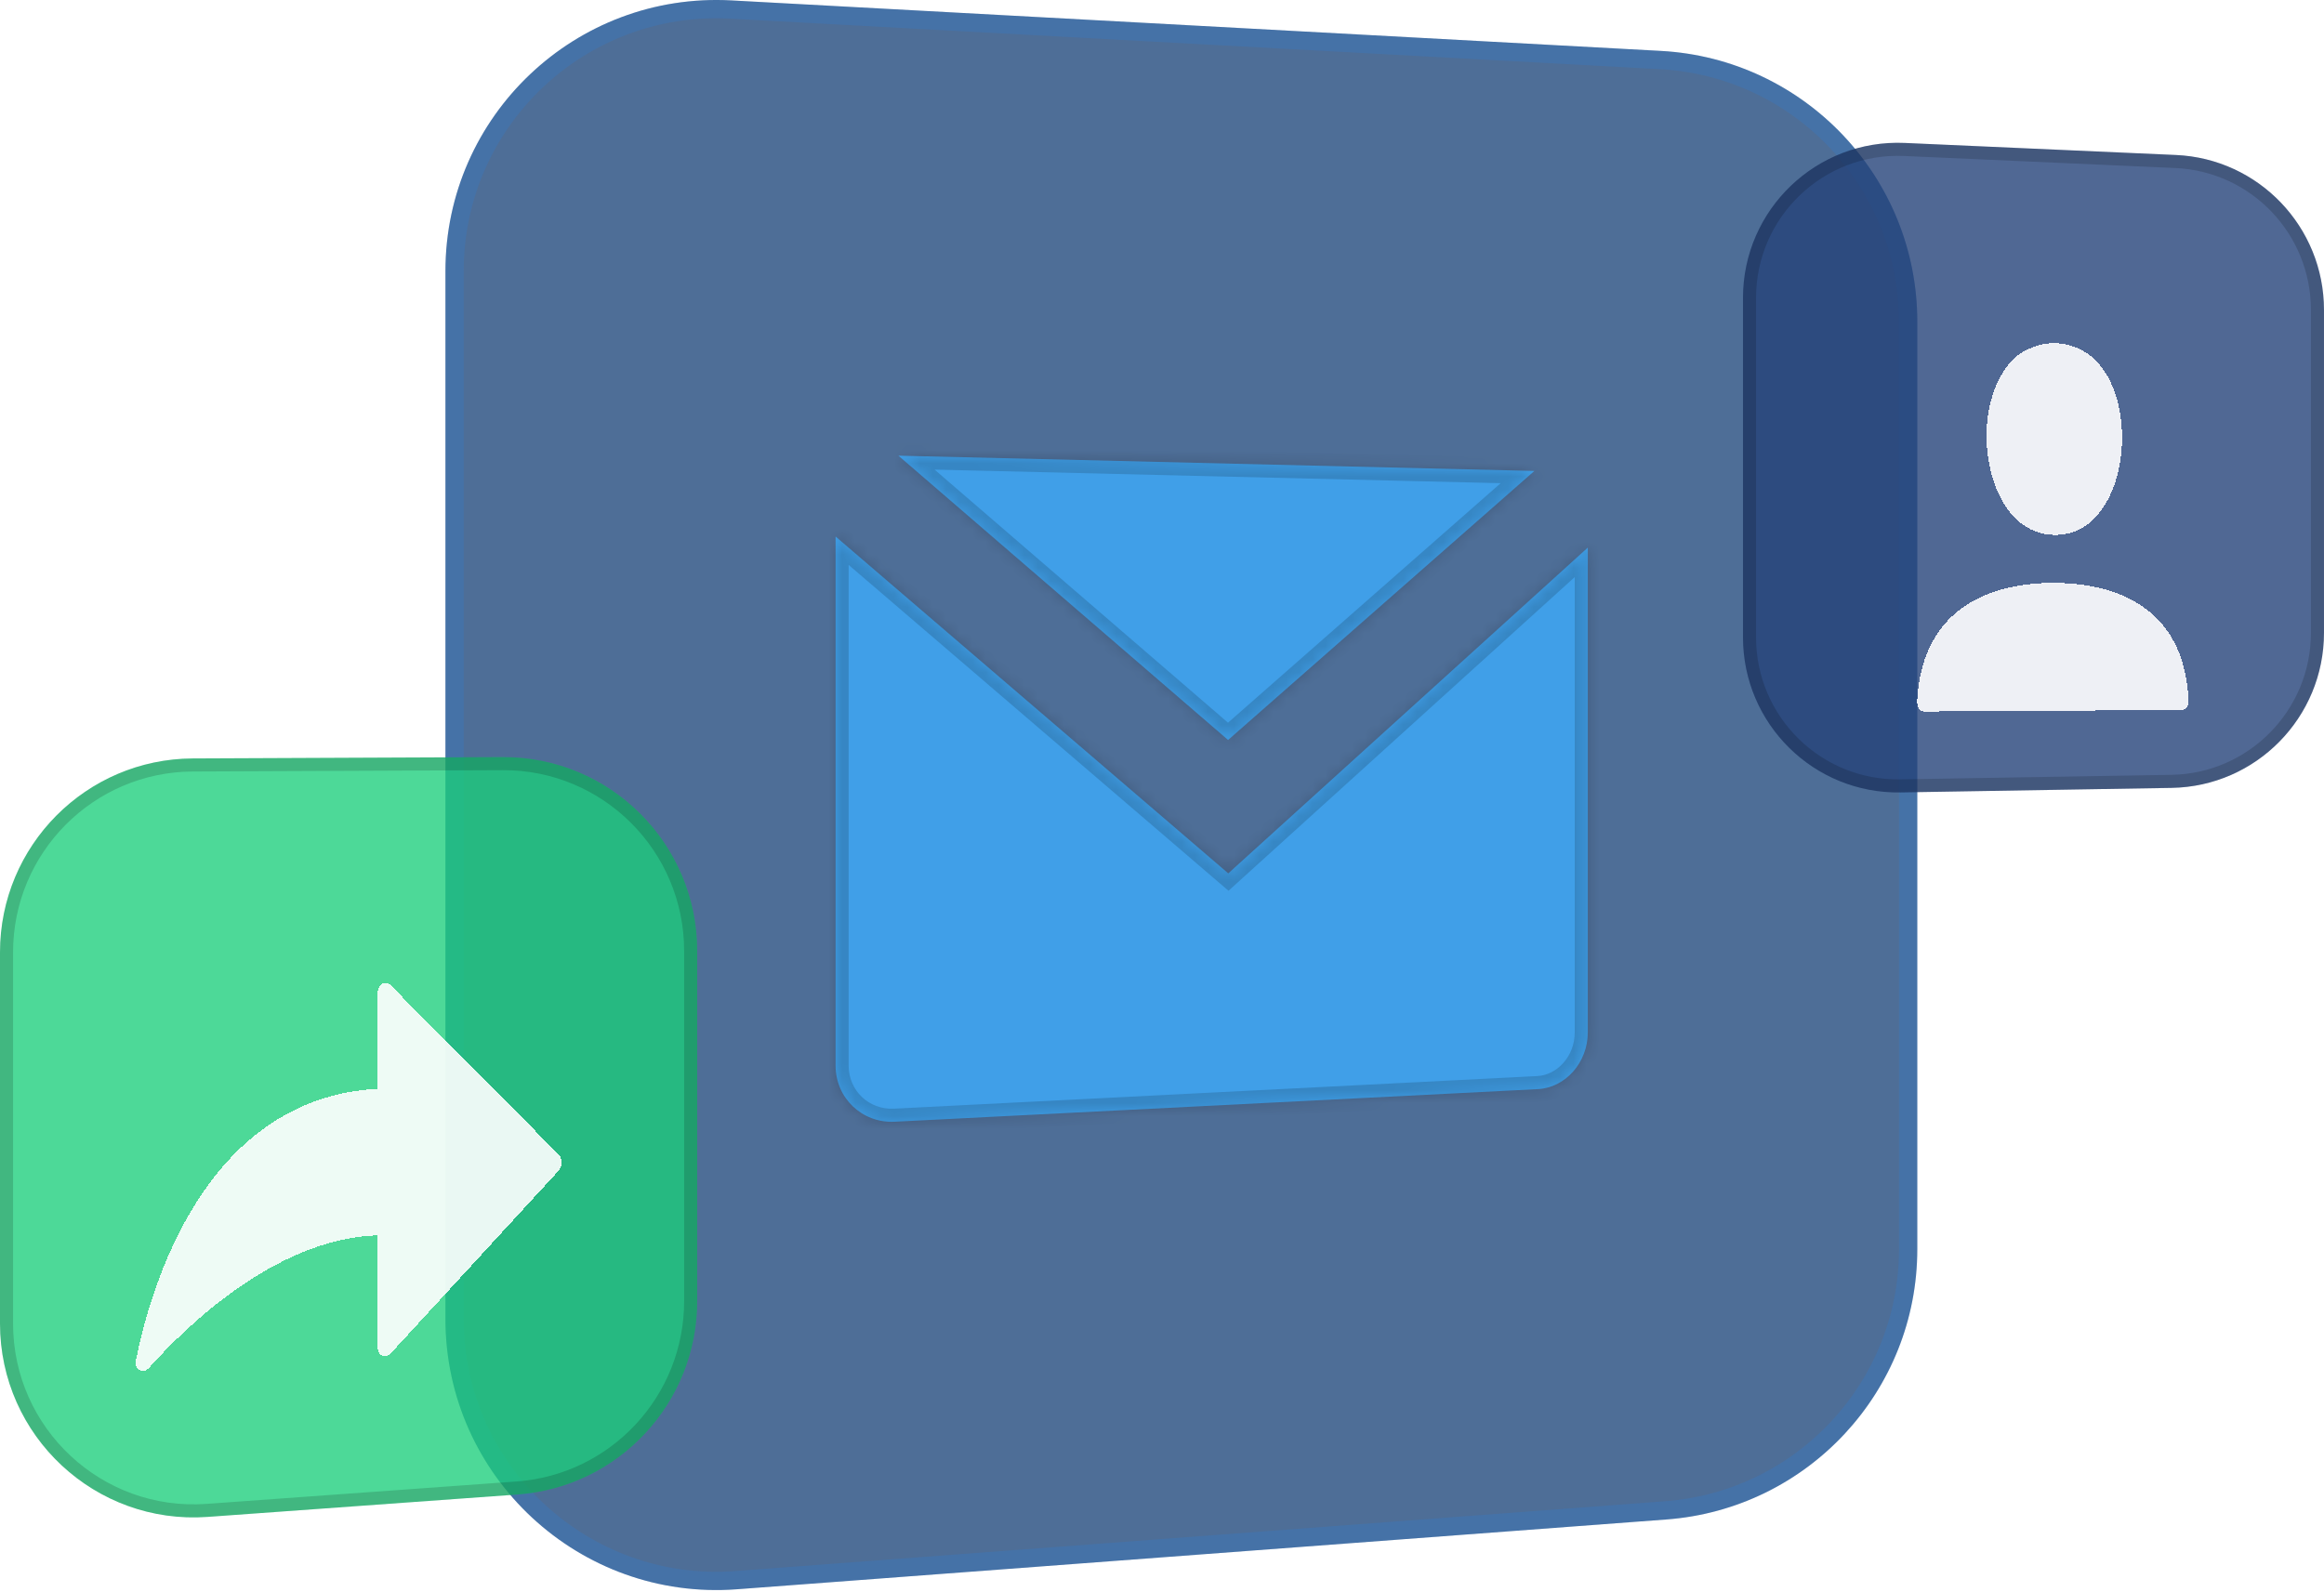 <svg width="178" height="122" viewBox="0 0 178 122" fill="none" xmlns="http://www.w3.org/2000/svg">
	<path d="M34.117 20.766C34.117 8.855 44.116 -0.615 56.01 0.031L127.209 3.9C138.224 4.499 146.849 13.605 146.849 24.635V95.702C146.849 106.567 138.473 115.596 127.638 116.409L56.438 121.757C44.391 122.662 34.117 113.132 34.117 101.05V20.766Z" fill="#224A7D" fill-opacity="0.8"/>
	<path d="M34.816 20.766C34.816 9.256 44.478 0.106 55.972 0.73L127.171 4.599C137.815 5.178 146.149 13.976 146.149 24.635V95.702C146.149 106.201 138.055 114.925 127.585 115.711L56.386 121.059C44.744 121.934 34.816 112.724 34.816 101.05V20.766Z" stroke="#1587FA" stroke-opacity="0.16" stroke-width="1.4"/>
	<mask id="path-3-inside-1_897_42116" fill="white">
		<path fill-rule="evenodd" clip-rule="evenodd" d="M94.062 56.692L94.076 56.703H94.049L94.062 56.692ZM68.811 34.91L94.062 56.692L117.522 36.08L68.811 34.91ZM94.076 66.909L121.612 41.953V79.108C121.612 81.394 119.901 83.334 117.789 83.44L68.49 85.938C66.031 86.044 63.999 84.131 63.999 81.633V41.102L94.076 66.909Z"/>
	</mask>
	<path fill-rule="evenodd" clip-rule="evenodd" d="M94.062 56.692L94.076 56.703H94.049L94.062 56.692ZM68.811 34.91L94.062 56.692L117.522 36.08L68.811 34.91ZM94.076 66.909L121.612 41.953V79.108C121.612 81.394 119.901 83.334 117.789 83.44L68.49 85.938C66.031 86.044 63.999 84.131 63.999 81.633V41.102L94.076 66.909Z" fill="#3DADFF" fill-opacity="0.78"/>
	<path d="M94.076 56.703V57.703H96.766L94.729 55.946L94.076 56.703ZM94.049 56.703L93.389 55.952L91.395 57.703H94.049V56.703ZM68.811 34.91L68.835 33.91L66.044 33.843L68.158 35.667L68.811 34.91ZM117.522 36.08L118.182 36.831L120.105 35.141L117.546 35.08L117.522 36.08ZM121.612 41.953H122.612V39.697L120.941 41.212L121.612 41.953ZM94.076 66.909L93.424 67.668L94.094 68.242L94.747 67.65L94.076 66.909ZM117.789 83.44L117.739 82.441L117.739 82.441L117.789 83.44ZM68.49 85.938L68.534 86.937L68.541 86.937L68.49 85.938ZM63.999 41.102L64.65 40.343L62.999 38.927V41.102H63.999ZM94.729 55.946L94.715 55.935L93.409 57.449L93.422 57.461L94.729 55.946ZM94.049 57.703H94.076V55.703H94.049V57.703ZM93.402 55.941L93.389 55.952L94.709 57.455L94.722 57.443L93.402 55.941ZM94.715 55.935L69.465 34.153L68.158 35.667L93.409 57.449L94.715 55.935ZM116.862 35.328L93.402 55.941L94.722 57.443L118.182 36.831L116.862 35.328ZM68.787 35.91L117.498 37.079L117.546 35.08L68.835 33.91L68.787 35.91ZM120.941 41.212L93.404 66.168L94.747 67.65L122.284 42.694L120.941 41.212ZM122.612 79.108V41.953H120.612V79.108H122.612ZM117.839 84.439C120.551 84.302 122.612 81.856 122.612 79.108H120.612C120.612 80.931 119.252 82.365 117.739 82.441L117.839 84.439ZM68.541 86.937L117.84 84.439L117.739 82.441L68.44 84.939L68.541 86.937ZM62.999 81.633C62.999 84.704 65.51 87.068 68.534 86.937L68.447 84.939C66.552 85.021 64.999 83.557 64.999 81.633H62.999ZM62.999 41.102V81.633H64.999V41.102H62.999ZM94.727 66.15L64.65 40.343L63.348 41.861L93.424 67.668L94.727 66.15Z" fill="black" fill-opacity="0.16" mask="url(#path-3-inside-1_897_42116)"/>
	<path d="M0 72.961C0 64.782 6.602 58.141 14.769 58.106L38.502 58.003C46.719 57.968 53.4 64.629 53.4 72.859V99.678C53.4 107.468 47.392 113.935 39.635 114.496L15.902 116.212C7.311 116.833 0 110.021 0 101.395V72.961Z" fill="#1BCE7B" fill-opacity="0.78"/>
	<path d="M0.5 72.961C0.5 65.056 6.88 58.64 14.771 58.606L38.505 58.503C46.444 58.469 52.9 64.906 52.9 72.859V99.678C52.9 107.206 47.094 113.455 39.599 113.997L15.865 115.713C7.565 116.313 0.5 109.731 0.5 101.395V72.961Z" stroke="black" stroke-opacity="0.16"/>
	<g filter="url(#filter0_d_897_42116)">
		<path d="M29.911 71.472C29.537 71.095 28.938 71.41 28.938 71.987V79.457C28.869 79.43 28.797 79.419 28.724 79.423C15.646 80.273 11.51 94.675 10.4 100.26C10.27 100.922 10.983 101.28 11.418 100.795C14.242 97.629 21.029 91.013 28.709 90.647C28.789 90.644 28.869 90.62 28.938 90.586V99.272C28.938 99.849 29.537 100.114 29.911 99.706L42.768 85.712C43.1 85.354 43.1 84.75 42.768 84.419L29.911 71.472Z" fill="white" fill-opacity="0.9" shape-rendering="crispEdges"/>
	</g>
	<path d="M133.5 22.824C133.5 16.054 139.138 10.651 145.892 10.951L166.658 11.874C173.001 12.155 177.999 17.388 177.999 23.747V48.478C177.999 54.964 172.806 60.252 166.331 60.361L145.564 60.708C138.934 60.819 133.5 55.467 133.5 48.825V22.824Z" fill="#25427A" fill-opacity="0.8"/>
	<path d="M134 22.824C134 16.338 139.402 11.163 145.87 11.451L166.636 12.373C172.711 12.643 177.499 17.654 177.499 23.747V48.478C177.499 54.692 172.524 59.757 166.322 59.861L145.556 60.208C139.206 60.315 134 55.188 134 48.825V22.824Z" stroke="black" stroke-opacity="0.16"/>
	<g filter="url(#filter1_d_897_42116)">
		<path d="M167.616 49.474C167.215 42.509 162.077 40.692 157.393 40.655C152.709 40.617 147.274 42.404 146.849 49.568V49.89C146.849 50.232 147.088 50.51 147.381 50.51L167.108 50.393C167.389 50.393 167.611 50.119 167.611 49.785V49.474H167.616Z" fill="white" fill-opacity="0.9" shape-rendering="crispEdges"/>
		<path d="M154.459 23.276C154.744 23.043 155.202 22.777 155.771 22.574C156.324 22.372 156.894 22.27 157.364 22.285C159.201 22.345 160.463 23.287 161.293 24.608C162.135 25.967 162.564 27.828 162.531 29.734C162.498 31.641 162.003 33.502 161.111 34.838C160.249 36.159 159.002 37 157.364 36.981C154.677 36.947 152.915 34.587 152.342 31.472C151.764 28.335 152.527 24.927 154.475 23.276H154.459Z" fill="white" fill-opacity="0.9" shape-rendering="crispEdges"/>
	</g>
	<defs>
		<filter id="filter0_d_897_42116" x="0.384" y="65.308" width="52.633" height="49.711" filterUnits="userSpaceOnUse" color-interpolation-filters="sRGB">
			<feFlood flood-opacity="0" result="BackgroundImageFix"/>
			<feColorMatrix in="SourceAlpha" type="matrix" values="0 0 0 0 0 0 0 0 0 0 0 0 0 0 0 0 0 0 127 0" result="hardAlpha"/>
			<feOffset dy="4"/>
			<feGaussianBlur stdDeviation="5"/>
			<feComposite in2="hardAlpha" operator="out"/>
			<feColorMatrix type="matrix" values="0 0 0 0 0 0 0 0 0 0 0 0 0 0 0 0 0 0 0.05 0"/>
			<feBlend mode="normal" in2="BackgroundImageFix" result="effect1_dropShadow_897_42116"/>
			<feBlend mode="normal" in="SourceGraphic" in2="effect1_dropShadow_897_42116" result="shape"/>
		</filter>
		<filter id="filter1_d_897_42116" x="136.849" y="16.284" width="40.767" height="48.226" filterUnits="userSpaceOnUse" color-interpolation-filters="sRGB">
			<feFlood flood-opacity="0" result="BackgroundImageFix"/>
			<feColorMatrix in="SourceAlpha" type="matrix" values="0 0 0 0 0 0 0 0 0 0 0 0 0 0 0 0 0 0 127 0" result="hardAlpha"/>
			<feOffset dy="4"/>
			<feGaussianBlur stdDeviation="5"/>
			<feComposite in2="hardAlpha" operator="out"/>
			<feColorMatrix type="matrix" values="0 0 0 0 0 0 0 0 0 0 0 0 0 0 0 0 0 0 0.05 0"/>
			<feBlend mode="normal" in2="BackgroundImageFix" result="effect1_dropShadow_897_42116"/>
			<feBlend mode="normal" in="SourceGraphic" in2="effect1_dropShadow_897_42116" result="shape"/>
		</filter>
	</defs>
</svg>
